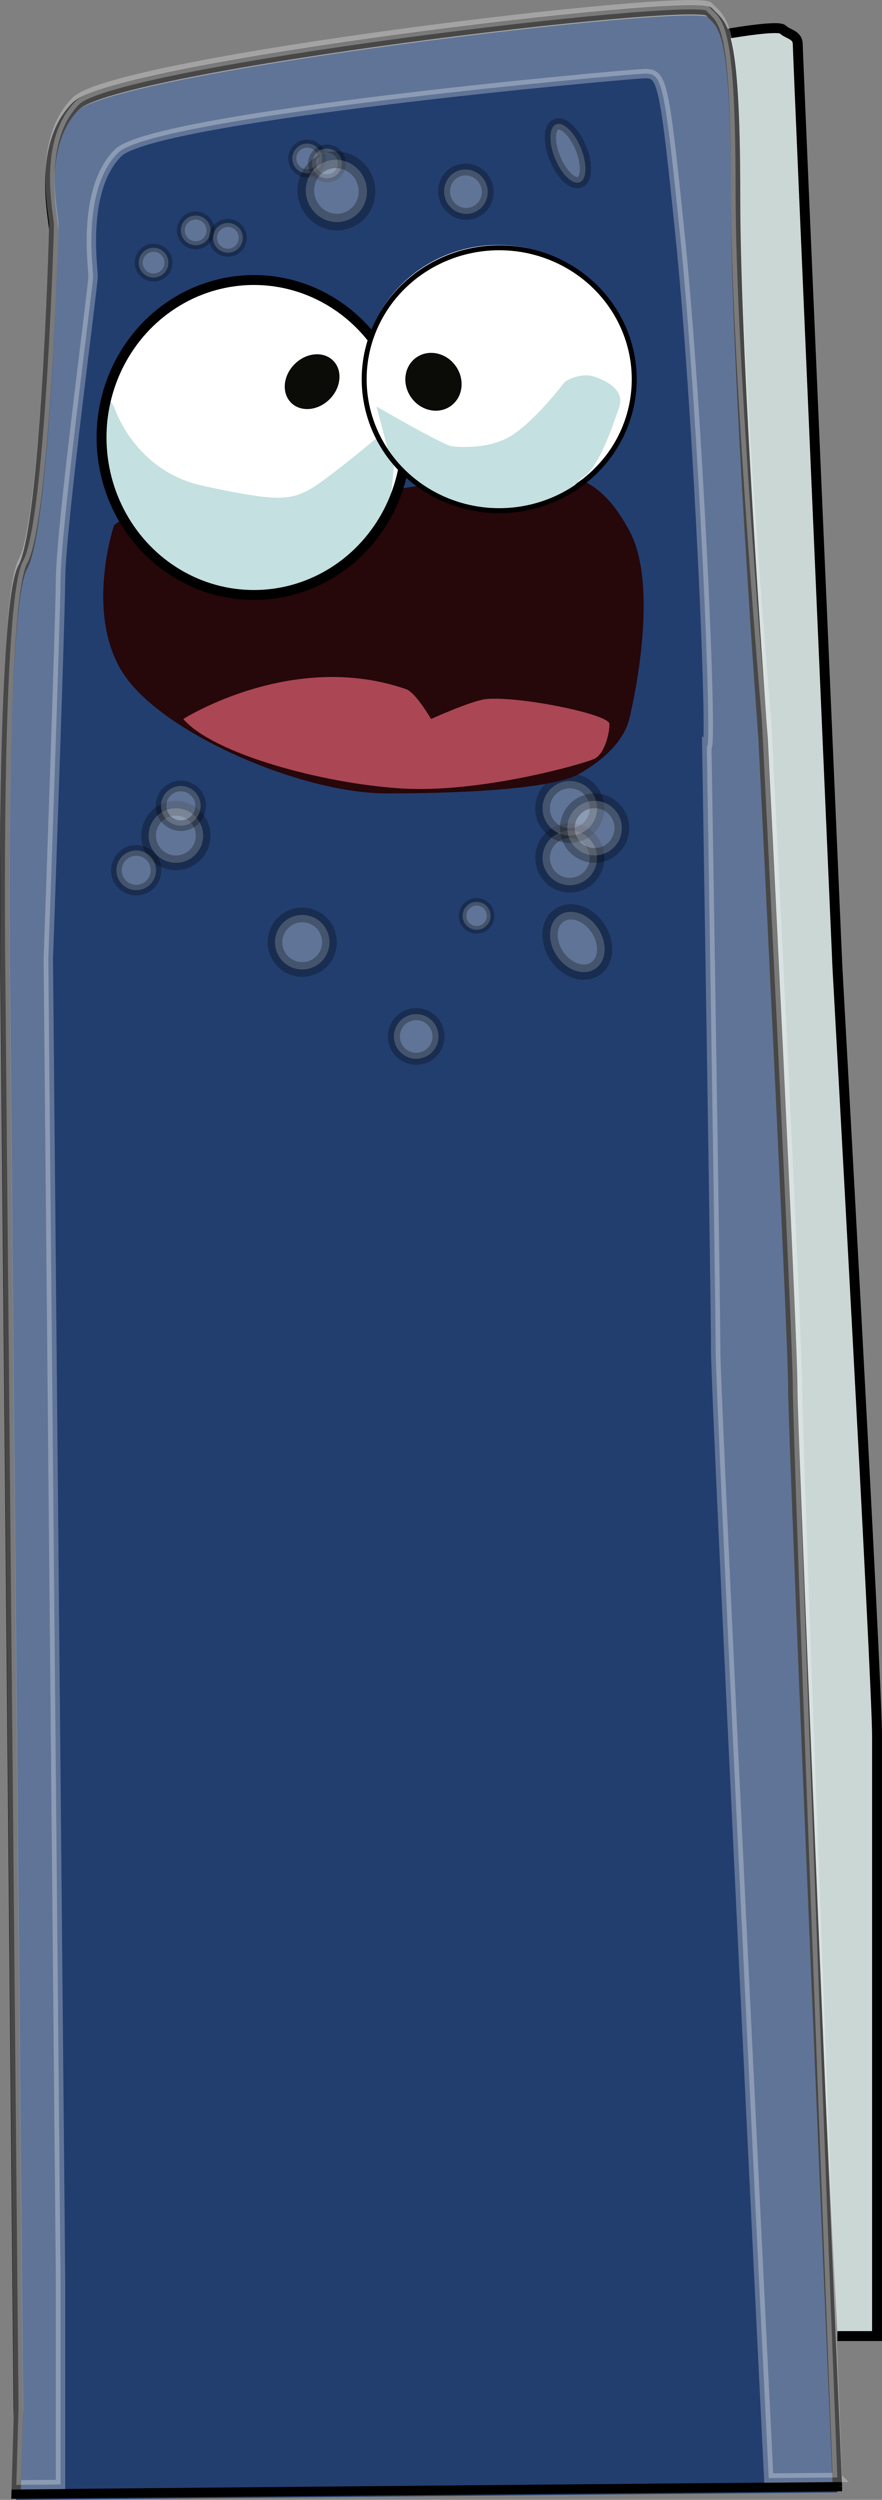 <?xml version="1.0" encoding="UTF-8"?>
<svg id="Layer_1" data-name="Layer 1" xmlns="http://www.w3.org/2000/svg" viewBox="0 0 177.99 503.97"><rect x="0" y="0" width="177.99" height="503.97" fill="#808080" stroke="none"/>
  <defs>
    <style>
      .cls-1 {
        fill: #cad7d4;
      }

      .cls-1, .cls-2, .cls-3, .cls-4, .cls-5, .cls-6, .cls-7, .cls-8, .cls-9, .cls-10, .cls-11, .cls-12, .cls-13 {
        stroke: #000;
      }

      .cls-1, .cls-3, .cls-5, .cls-14, .cls-7, .cls-9, .cls-10, .cls-11, .cls-12, .cls-13 {
        stroke-miterlimit: 10;
      }

      .cls-1, .cls-11 {
        stroke-width: 2px;
      }

      .cls-15 {
        fill: #26070a;
      }

      .cls-2 {
        stroke-width: 3.36px;
      }

      .cls-2, .cls-3, .cls-4, .cls-5, .cls-6, .cls-14, .cls-16, .cls-7, .cls-8, .cls-12, .cls-13 {
        isolation: isolate;
      }

      .cls-2, .cls-3, .cls-4, .cls-5, .cls-6, .cls-14, .cls-17, .cls-7, .cls-8, .cls-12, .cls-13 {
        fill: #fff;
      }

      .cls-2, .cls-3, .cls-4, .cls-5, .cls-6, .cls-14, .cls-7, .cls-8, .cls-12, .cls-13 {
        mix-blend-mode: lighten;
        opacity: .28;
      }

      .cls-2, .cls-6, .cls-8 {
        stroke-miterlimit: 10;
      }

      .cls-3 {
        stroke-width: 2.43px;
      }

      .cls-4 {
        stroke-miterlimit: 10;
        stroke-width: 3.08px;
      }

      .cls-5 {
        stroke-width: 2.97px;
      }

      .cls-6 {
        stroke-width: 2.39px;
      }

      .cls-14 {
        stroke: #fff;
      }

      .cls-14, .cls-9 {
        stroke-width: 1.89px;
      }

      .cls-18 {
        fill: #ab4654;
      }

      .cls-19 {
        fill: #c4e0e0;
      }

      .cls-7 {
        stroke-width: 2.16px;
      }

      .cls-8 {
        stroke-width: 2.27px;
      }

      .cls-20 {
        fill: #223e6f;
      }

      .cls-9, .cls-10, .cls-11 {
        fill: none;
      }

      .cls-21 {
        fill: #0b0b08;
      }

      .cls-12 {
        stroke-width: 1.52px;
      }

      .cls-13 {
        stroke-width: 1.62px;
      }
    </style>
  </defs>
  <g class="cls-16">
    <g id="Layer_2" data-name="Layer 2">
      <path class="cls-1" d="M145.99,6.95s11-2,12-1,3,1,3,3,8,186,8,186c0,0,8,144,8,155v121h-8"/>
    </g>
    <g id="Layer_3" data-name="Layer 3">
      <path class="cls-20" d="M168.97,502.45s-9-210.33-9-221.33-6-131-6-131c0,0-5.55-74.6-5.55-109.59s-2.68-33.99-5.36-36.99S23.33,14.54,15.29,22.54c-8.04,8-4.47,23-4.47,25s-1.79,59.99-6.25,67.99C.1,123.53,1,197.52,1,197.52l2.68,290.95-.45,15.5,165.74-1.5v-.02Z"/>
      <path class="cls-9" d="M168.99,501.28s-9-210.33-9-221.33-6-131-6-131c0,0-5.55-74.6-5.55-109.59s-2.68-33.99-5.36-36.99S23.35,13.37,15.31,21.37c-8.04,8-4.47,23-4.47,25s-1.79,59.99-6.25,67.99C.12,122.36,1.02,196.35,1.02,196.35l2.68,290.95-.45,15.5,165.74-1.5v-.02Z"/>
      <path class="cls-14" d="M168.99,499.45l-13.86.13c-.49-9.95-10.7-217.36-10.7-227.21s-1.79-121.78-1.79-121.78c1.27,1.16-1.75-67.42-5.36-102.81-3.25-31.89-3.66-32.94-7.15-32.94-2.68,0-98.91,8.63-106.29,15.97-7.39,7.34-5.05,23.1-5.05,24.93s-6.49,50.48-6.57,60.91c-.06,8.65-2.47,76.65-2.47,76.65l2.47,266.86v40.71l-8.93.08.45-15.47L1.06,195.01S.17,121.15,4.63,113.16c4.47-7.99,6.25-65.88,6.25-67.88s-3.57-16.97,4.47-24.95S140.4-1.63,143.08,1.36c2.68,2.99,5.36,2,5.36,36.93s6.25,106.8,6.25,106.8c0,0,6.25,123.77,6.25,134.75s8.04,219.6,8.04,219.6h0Z"/>
    </g>
    <g id="Layer_5" data-name="Layer 5">
      <circle class="cls-5" cx="35.49" cy="168.45" r="5.5"/>
      <circle class="cls-5" cx="60.99" cy="189.95" r="5.5"/>
      <ellipse class="cls-4" cx="116.51" cy="189.91" rx="5" ry="6.5" transform="translate(-85.81 96.59) rotate(-33.71)"/>
      <circle class="cls-5" cx="114.99" cy="172.95" r="5.5"/>
      <circle class="cls-5" cx="114.99" cy="162.95" r="5.5"/>
      <circle class="cls-5" cx="119.99" cy="166.95" r="5.5"/>
      <circle class="cls-7" cx="27.49" cy="175.45" r="4"/>
      <circle class="cls-7" cx="36.49" cy="162.45" r="4"/>
      <circle class="cls-3" cx="83.99" cy="208.95" r="4.5"/>
      <circle class="cls-12" cx="96.18" cy="184.63" r="2.82"/>
      <circle class="cls-13" cx="39.49" cy="46.45" r="3"/>
      <circle class="cls-13" cx="45.99" cy="47.95" r="3"/>
      <circle class="cls-13" cx="30.99" cy="52.95" r="3"/>
      <circle class="cls-13" cx="61.99" cy="31.95" r="3"/>
      <circle class="cls-13" cx="65.99" cy="32.95" r="3"/>
      <ellipse class="cls-2" cx="67.88" cy="38.49" rx="6.15" ry="6.3" transform="translate(-9.53 28.69) rotate(-22.34)"/>
      <ellipse class="cls-6" cx="94.02" cy="38.64" rx="4.39" ry="4.49" transform="translate(-7.63 38.64) rotate(-22.34)"/>
      <ellipse class="cls-8" cx="114.61" cy="30.9" rx="2.81" ry="6.3" transform="translate(-3.14 45.88) rotate(-22.34)"/>
    </g>
    <g id="Layer_6" data-name="Layer 6">
      <path class="cls-15" d="M22.99,105.95s-6,18,2,30,35.88,24,53,24c5,0,32,0,39-4,5.49-3.14,9-7,10-11s6-27,0-38-13-15-37-10-61,3-67,9Z"/>
      <path class="cls-18" d="M36.99,144.95s22-14,45-6c1.89.66,5,6,5,6,0,0,8.09-3.67,11-4,6.33-.73,25,3,25,5s-1,6-3,7-23,7-39,6-38-7-44-14Z"/>
      <ellipse class="cls-17" cx="50.79" cy="88.48" rx="30.75" ry="31.75"/>
      <path class="cls-19" d="M22.99,81.95s4,13,18,16,17,3,21,1,18-14,18-14c0,0-.64,17.72-2.32,20.36s-9.01,13.5-18.84,14.07-16.24,1.88-25.04-4.78-14.53-17.55-13.16-23.1,1.29-11.23,1.29-11.23l1.07,1.68Z"/>
      <ellipse class="cls-11" cx="51.24" cy="88.2" rx="30.75" ry="31.75"/>
      <ellipse class="cls-21" cx="62.99" cy="76.94" rx="6" ry="5" transform="translate(-35.96 67.08) rotate(-45)"/>
      <ellipse class="cls-17" cx="100.5" cy="75.89" rx="27.25" ry="26.5"/>
      <path class="cls-19" d="M90.99,89.95s7,1,12-2,11-11,11-11c0,0,3-2,6-1s6,3,5,6-4,12-7,14-3,6-14,7c-8.03.73-15.8-2.32-20-6s-5.8-6.61-5.8-6.61l-2.2-8.39s12,7,15,8Z"/>
      <ellipse class="cls-10" cx="100.74" cy="76.45" rx="27.25" ry="26.5"/>
      <ellipse class="cls-21" cx="87.48" cy="76.97" rx="5.5" ry="6" transform="translate(-28.56 66.34) rotate(-36.11)"/>
    </g>
  </g>
</svg>